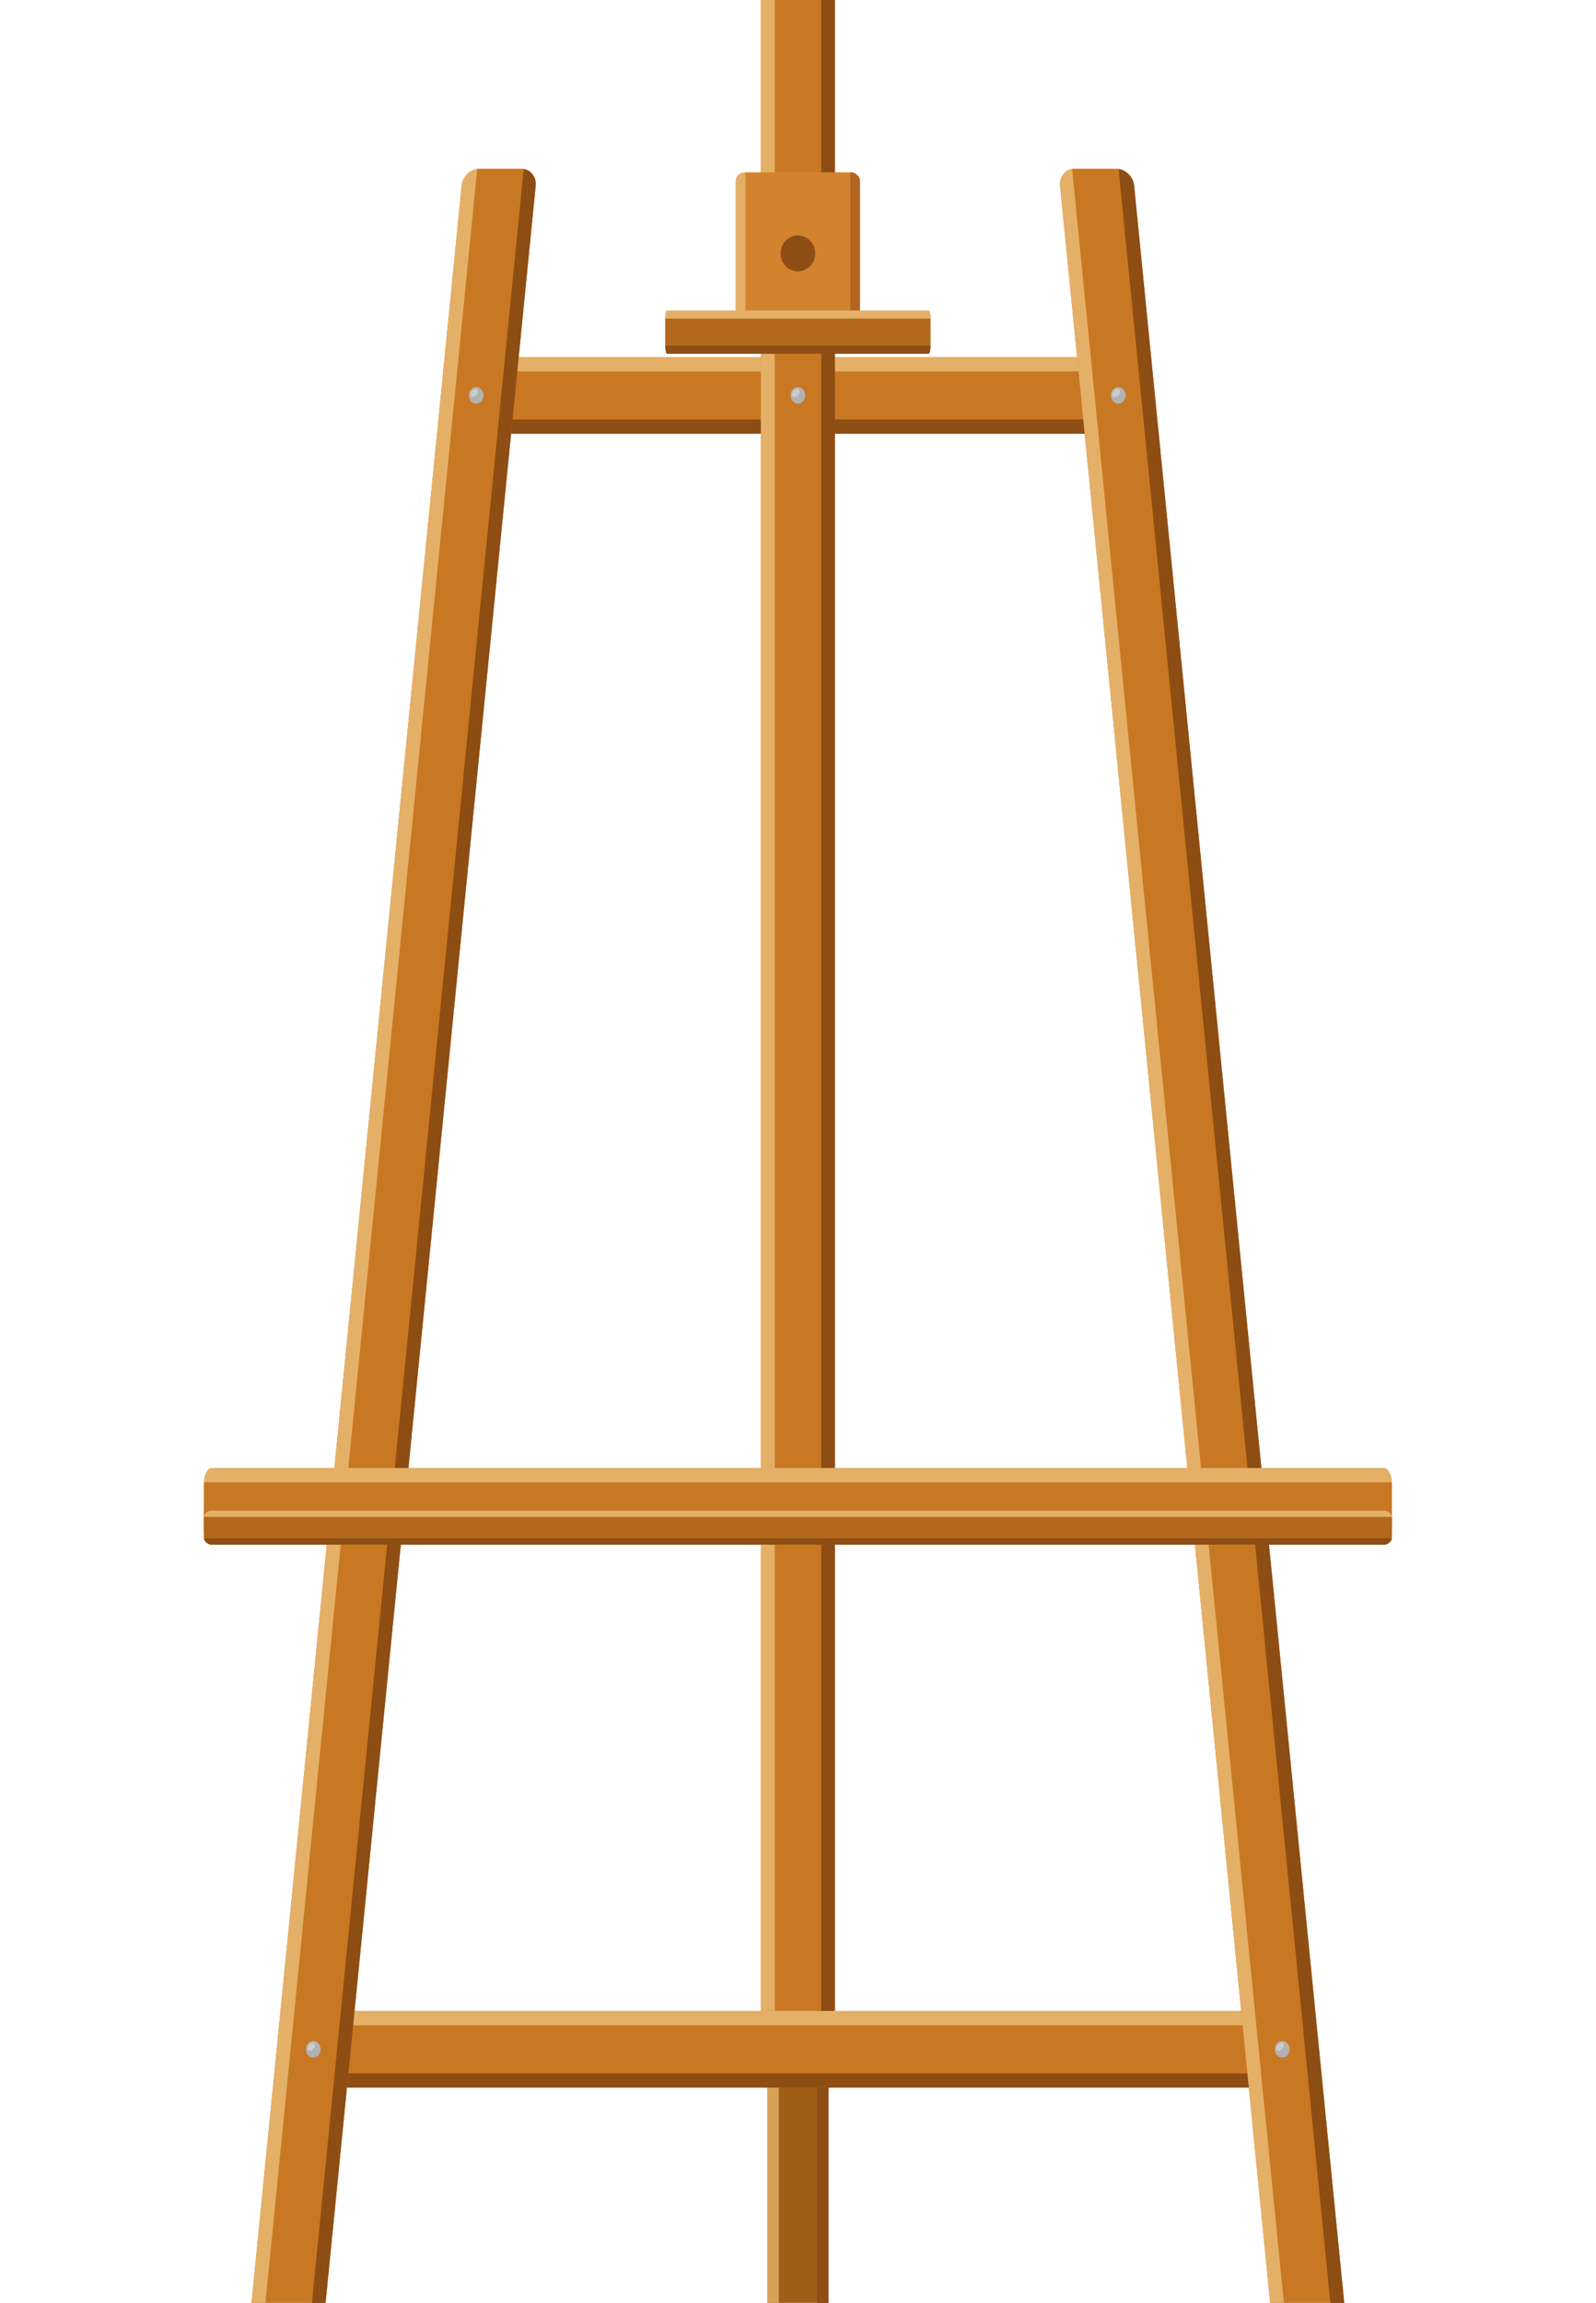 <svg width="749" height="1080" viewBox="0 0 749 1080" fill="none" xmlns="http://www.w3.org/2000/svg">
<g clip-path="url(#clip0_31_482)">
<path fill-rule="evenodd" clip-rule="evenodd" d="M366.47 183.97H382.42C385.92 183.97 388.79 186.94 388.79 190.56V1169.23C388.79 1172.86 385.92 1175.82 382.42 1175.82H366.47C362.96 1175.82 360.1 1172.85 360.1 1169.23V190.56C360.1 186.93 362.97 183.97 366.47 183.97Z" fill="#A05E17"/>
<path fill-rule="evenodd" clip-rule="evenodd" d="M365.49 184.05C362.45 184.54 360.1 187.28 360.1 190.56V1169.23C360.1 1172.51 362.45 1175.25 365.49 1175.74V184.05Z" fill="#D5A158"/>
<path fill-rule="evenodd" clip-rule="evenodd" d="M383.5 1175.73C386.5 1175.2 388.8 1172.48 388.8 1169.23V190.56C388.8 187.31 386.5 184.6 383.5 184.06V1175.72V1175.73Z" fill="#8D4D13"/>
<path fill-rule="evenodd" clip-rule="evenodd" d="M211.67 175.44V195.41C211.67 199.8 212.64 203.39 213.83 203.39H535.06C536.25 203.39 537.22 199.8 537.22 195.41V175.44C537.22 171.05 536.25 167.46 535.06 167.46H213.83C212.64 167.46 211.67 171.05 211.67 175.44Z" fill="#C87822"/>
<path fill-rule="evenodd" clip-rule="evenodd" d="M211.69 174.2C211.85 170.39 212.75 167.46 213.83 167.46H535.06C536.14 167.46 537.04 170.4 537.2 174.2H211.69Z" fill="#E4B067"/>
<path fill-rule="evenodd" clip-rule="evenodd" d="M537.19 196.76C537.02 200.51 536.12 203.39 535.06 203.39H213.83C212.76 203.39 211.87 200.51 211.7 196.76H537.2H537.19Z" fill="#8D4D13"/>
<path fill-rule="evenodd" clip-rule="evenodd" d="M364.79 -46H384.1C388.35 -46 391.82 -42.95 391.82 -39.22V967.75C391.82 971.48 388.35 974.53 384.1 974.53H364.79C360.54 974.53 357.07 971.48 357.07 967.75V-39.22C357.07 -42.95 360.54 -46 364.79 -46Z" fill="#C87822"/>
<path fill-rule="evenodd" clip-rule="evenodd" d="M363.6 -45.92C359.92 -45.41 357.08 -42.59 357.08 -39.22V967.75C357.08 971.12 359.92 973.94 363.6 974.45V-45.92Z" fill="#E4B067"/>
<path fill-rule="evenodd" clip-rule="evenodd" d="M385.41 974.44C389.04 973.89 391.82 971.1 391.82 967.76V-39.22C391.82 -42.56 389.04 -45.36 385.41 -45.91V974.44Z" fill="#8D4D13"/>
<path fill-rule="evenodd" clip-rule="evenodd" d="M138.99 951.08V971.05C138.99 975.44 140.4 979.03 142.12 979.03H606.78C608.5 979.03 609.91 975.44 609.91 971.05V951.08C609.91 946.69 608.5 943.1 606.78 943.1H142.11C140.39 943.1 138.98 946.69 138.98 951.08H138.99Z" fill="#C87822"/>
<path fill-rule="evenodd" clip-rule="evenodd" d="M139.02 949.84C139.26 946.03 140.56 943.1 142.11 943.1H606.77C608.33 943.1 609.63 946.04 609.86 949.84H139.02Z" fill="#E4B067"/>
<path fill-rule="evenodd" clip-rule="evenodd" d="M609.86 972.4C609.61 976.15 608.32 979.03 606.78 979.03H142.11C140.57 979.03 139.28 976.15 139.03 972.4H609.86Z" fill="#8D4D13"/>
<path fill-rule="evenodd" clip-rule="evenodd" d="M225.16 79.13H244.47C248.72 79.13 251.83 82.72 251.4 87.11L133.72 1272.02C133.28 1276.41 129.45 1280 125.21 1280H105.9C101.65 1280 98.54 1276.41 98.97 1272.02L216.65 87.11C217.09 82.72 220.92 79.13 225.16 79.13Z" fill="#C87822"/>
<path fill-rule="evenodd" clip-rule="evenodd" d="M223.96 79.22C220.22 79.82 217.05 83.14 216.66 87.11L98.98 1272.02C98.59 1275.99 101.1 1279.31 104.72 1279.91L223.96 79.22Z" fill="#E4B067"/>
<path fill-rule="evenodd" clip-rule="evenodd" d="M126.53 1279.89C130.22 1279.24 133.33 1275.95 133.72 1272.02L251.4 87.11C251.79 83.18 249.33 79.89 245.77 79.24L126.53 1279.88V1279.89Z" fill="#8D4D13"/>
<path fill-rule="evenodd" clip-rule="evenodd" d="M523.73 79.13H504.42C500.18 79.13 497.06 82.72 497.49 87.11L615.17 1272.02C615.6 1276.41 619.43 1280 623.68 1280H642.99C647.24 1280 650.35 1276.41 649.92 1272.02L532.24 87.11C531.8 82.72 527.97 79.13 523.73 79.13Z" fill="#C87822"/>
<path fill-rule="evenodd" clip-rule="evenodd" d="M524.94 79.22C528.68 79.82 531.85 83.14 532.24 87.11L649.92 1272.02C650.31 1275.99 647.8 1279.31 644.18 1279.91L524.94 79.22Z" fill="#8D4D13"/>
<path fill-rule="evenodd" clip-rule="evenodd" d="M622.37 1279.89C618.68 1279.24 615.57 1275.95 615.18 1272.02L497.5 87.11C497.11 83.18 499.57 79.89 503.13 79.24L622.37 1279.88V1279.89Z" fill="#E4B067"/>
<path fill-rule="evenodd" clip-rule="evenodd" d="M95.65 696.44V716.41C95.65 720.8 97.32 724.39 99.35 724.39H649.53C651.57 724.39 653.24 720.8 653.24 716.41V696.44C653.24 692.05 651.57 688.46 649.53 688.46H99.36C97.32 688.46 95.66 692.05 95.66 696.44H95.65Z" fill="#C87822"/>
<path fill-rule="evenodd" clip-rule="evenodd" d="M95.7 695.2C95.98 691.39 97.52 688.46 99.36 688.46H649.54C651.38 688.46 652.92 691.4 653.2 695.2H95.7Z" fill="#E4B067"/>
<path fill-rule="evenodd" clip-rule="evenodd" d="M653.19 717.76C652.89 721.51 651.36 724.39 649.54 724.39H99.36C97.54 724.39 96.01 721.51 95.71 717.76H653.19Z" fill="#8D4D13"/>
<path fill-rule="evenodd" clip-rule="evenodd" d="M95.65 711.95V720.84C95.65 722.79 97.32 724.39 99.35 724.39H649.53C651.57 724.39 653.24 722.79 653.24 720.84V711.95C653.24 710 651.57 708.4 649.53 708.4H99.36C97.32 708.4 95.66 710 95.66 711.95H95.65Z" fill="#B2691B"/>
<path fill-rule="evenodd" clip-rule="evenodd" d="M95.7 711.4C95.98 709.71 97.52 708.4 99.36 708.4H649.54C651.38 708.4 652.92 709.71 653.2 711.4H95.7Z" fill="#E4B067"/>
<path fill-rule="evenodd" clip-rule="evenodd" d="M653.19 721.44C652.89 723.11 651.36 724.39 649.54 724.39H99.36C97.54 724.39 96.01 723.11 95.71 721.44H653.19Z" fill="#8D4D13"/>
<path fill-rule="evenodd" clip-rule="evenodd" d="M349.72 156.89H399.17C401.6 156.89 403.59 155.02 403.59 152.72V84.97C403.59 82.68 401.6 80.81 399.17 80.81H349.72C347.29 80.81 345.3 82.68 345.3 84.97V152.72C345.3 155.01 347.29 156.89 349.72 156.89Z" fill="#D3822D"/>
<path fill-rule="evenodd" clip-rule="evenodd" d="M349.72 156.89H349.84V80.81H349.72C347.29 80.81 345.3 82.87 345.3 85.38V152.31C345.3 154.82 347.29 156.88 349.72 156.88V156.89Z" fill="#E4B067"/>
<path fill-rule="evenodd" clip-rule="evenodd" d="M399.17 156.89H399.05V80.81H399.17C401.61 80.81 403.59 82.87 403.59 85.38V152.31C403.59 154.82 401.6 156.88 399.17 156.88V156.89Z" fill="#B26520"/>
<path fill-rule="evenodd" clip-rule="evenodd" d="M374.45 127.26C378.94 127.26 382.58 123.49 382.58 118.85C382.58 114.21 378.94 110.44 374.45 110.44C369.96 110.44 366.32 114.21 366.32 118.85C366.32 123.49 369.96 127.26 374.45 127.26Z" fill="#8D4D13"/>
<path fill-rule="evenodd" clip-rule="evenodd" d="M312.18 150.1V161.36C312.18 163.84 312.55 165.86 313.01 165.86H435.88C436.34 165.86 436.71 163.83 436.71 161.36V150.1C436.71 147.62 436.34 145.6 435.88 145.6H313.01C312.55 145.6 312.18 147.63 312.18 150.1Z" fill="#B2691B"/>
<path fill-rule="evenodd" clip-rule="evenodd" d="M312.19 149.4C312.25 147.25 312.6 145.6 313.01 145.6H435.88C436.29 145.6 436.64 147.26 436.7 149.4H312.19Z" fill="#E4B067"/>
<path fill-rule="evenodd" clip-rule="evenodd" d="M436.7 162.13C436.63 164.25 436.29 165.87 435.88 165.87H313.01C312.6 165.87 312.26 164.25 312.19 162.13H436.7Z" fill="#8D4D13"/>
<path fill-rule="evenodd" clip-rule="evenodd" d="M147.01 964.96C148.91 964.96 150.46 963.22 150.46 961.06C150.46 958.9 148.92 957.17 147.01 957.17C145.1 957.17 143.56 958.91 143.56 961.06C143.56 963.21 145.11 964.96 147.01 964.96Z" fill="#B2B2B2"/>
<path fill-rule="evenodd" clip-rule="evenodd" d="M146.95 961.1C147.81 960.27 148.11 959.06 147.62 958.41C147.13 957.76 146.03 957.91 145.17 958.74C144.31 959.57 144.01 960.78 144.5 961.43C144.99 962.08 146.09 961.93 146.95 961.1Z" fill="#CBCBCB"/>
<path fill-rule="evenodd" clip-rule="evenodd" d="M601.71 964.96C603.61 964.96 605.16 963.22 605.16 961.06C605.16 958.9 603.62 957.17 601.71 957.17C599.8 957.17 598.26 958.91 598.26 961.06C598.26 963.21 599.8 964.96 601.71 964.96Z" fill="#B2B2B2"/>
<path fill-rule="evenodd" clip-rule="evenodd" d="M601.65 961.1C602.51 960.27 602.81 959.06 602.32 958.41C601.83 957.76 600.73 957.91 599.86 958.74C599 959.57 598.7 960.78 599.19 961.43C599.68 962.08 600.78 961.93 601.64 961.1H601.65Z" fill="#CBCBCB"/>
<path fill-rule="evenodd" clip-rule="evenodd" d="M223.49 189.32C225.39 189.32 226.93 187.57 226.93 185.42C226.93 183.27 225.39 181.52 223.49 181.52C221.59 181.52 220.04 183.26 220.04 185.42C220.04 187.58 221.58 189.32 223.49 189.32Z" fill="#B2B2B2"/>
<path fill-rule="evenodd" clip-rule="evenodd" d="M223.43 185.46C224.3 184.62 224.59 183.42 224.1 182.77C223.61 182.12 222.51 182.27 221.65 183.1C220.79 183.93 220.49 185.14 220.98 185.79C221.47 186.44 222.57 186.29 223.43 185.46Z" fill="#CBCBCB"/>
<path fill-rule="evenodd" clip-rule="evenodd" d="M374.45 189.32C376.35 189.32 377.9 187.57 377.9 185.42C377.9 183.27 376.36 181.52 374.45 181.52C372.54 181.52 371.01 183.26 371.01 185.42C371.01 187.58 372.55 189.32 374.45 189.32Z" fill="#B2B2B2"/>
<path fill-rule="evenodd" clip-rule="evenodd" d="M374.38 185.46C375.24 184.62 375.54 183.42 375.05 182.77C374.56 182.12 373.46 182.27 372.6 183.1C371.74 183.93 371.44 185.14 371.93 185.79C372.42 186.44 373.52 186.29 374.38 185.46Z" fill="#CBCBCB"/>
<path fill-rule="evenodd" clip-rule="evenodd" d="M524.8 189.32C526.7 189.32 528.25 187.57 528.25 185.42C528.25 183.27 526.71 181.52 524.8 181.52C522.89 181.52 521.35 183.26 521.35 185.42C521.35 187.58 522.89 189.32 524.8 189.32Z" fill="#B2B2B2"/>
<path fill-rule="evenodd" clip-rule="evenodd" d="M524.74 185.46C525.6 184.62 525.9 183.42 525.41 182.77C524.92 182.12 523.82 182.27 522.96 183.1C522.1 183.93 521.8 185.14 522.29 185.79C522.78 186.44 523.88 186.29 524.74 185.46Z" fill="#CBCBCB"/>
</g>
<defs>
<clipPath id="clip0_31_482">
<rect width="749" height="1081" fill="white"/>
</clipPath>
</defs>
</svg>
